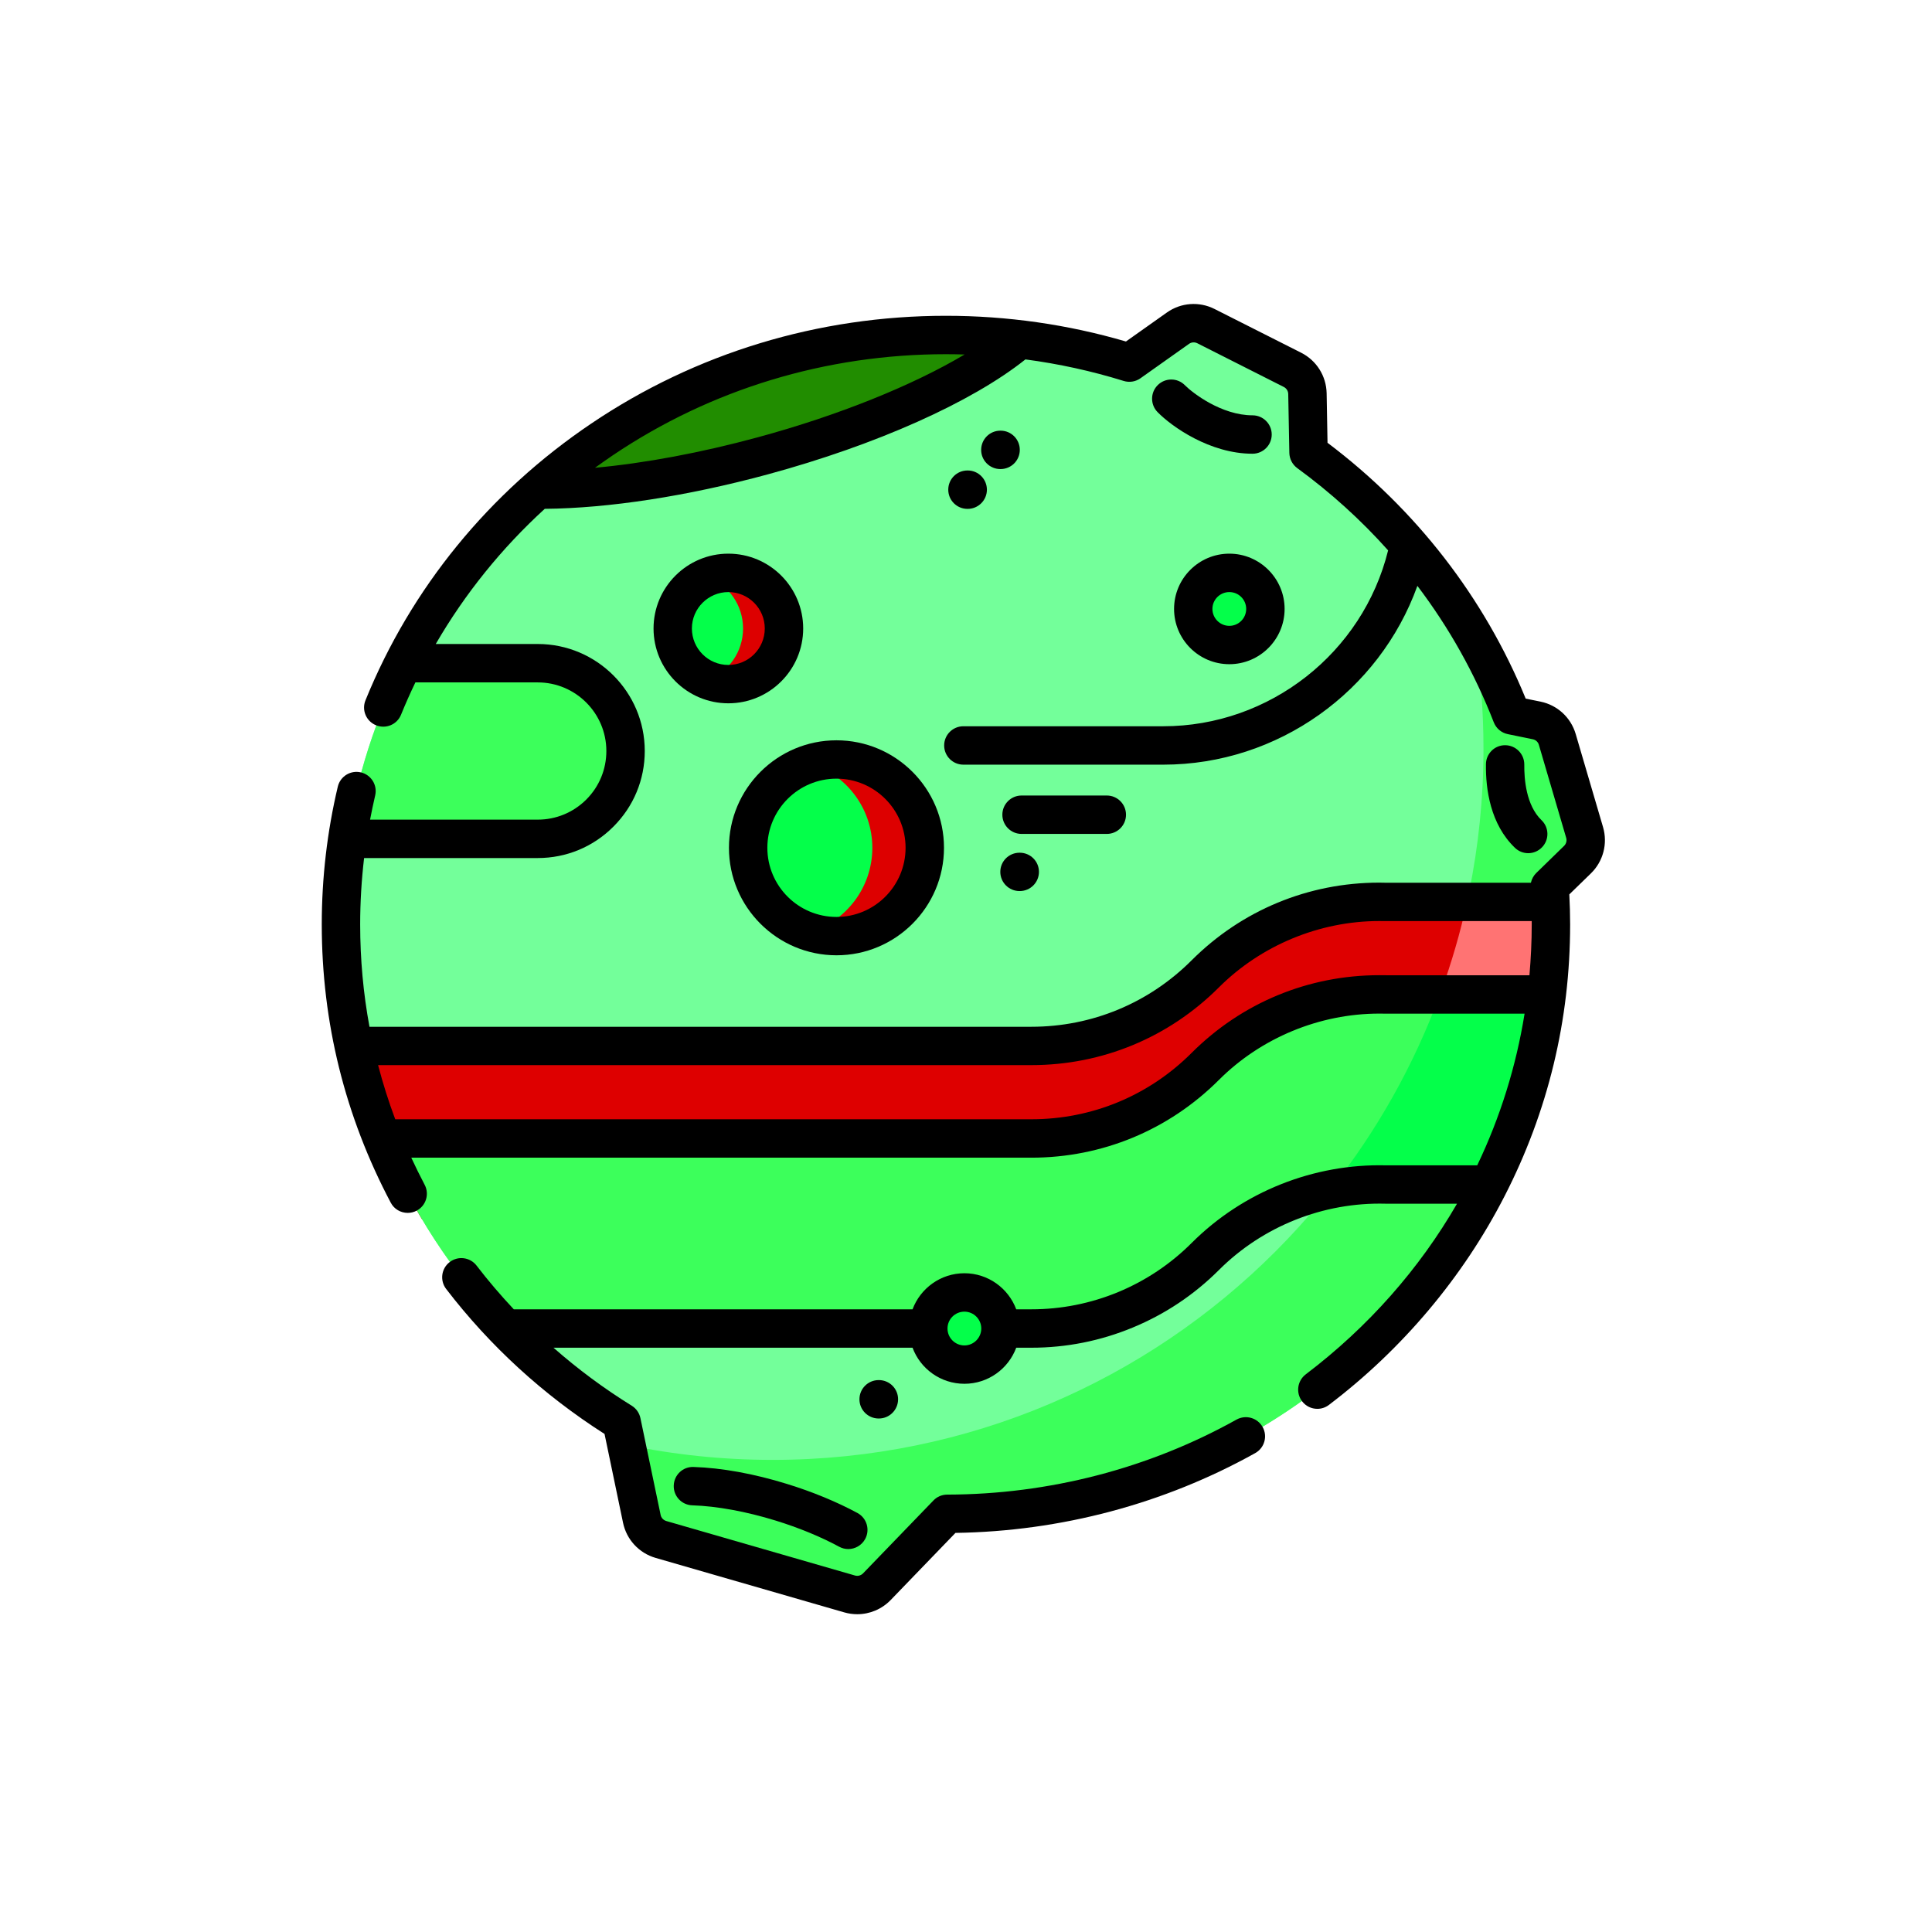 <svg width="33" height="33" viewBox="0 0 33 33" fill="none" xmlns="http://www.w3.org/2000/svg">
<path d="M26.945 14.683L26.469 15.146C26.475 15.233 26.479 15.319 26.482 15.405C26.488 15.533 26.49 15.661 26.49 15.789C26.49 16.194 26.466 16.593 26.418 16.986C26.361 17.458 26.27 17.92 26.148 18.369C25.972 19.018 25.731 19.642 25.432 20.232C23.75 23.558 20.24 25.848 16.179 25.857L14.976 27.102C14.857 27.226 14.678 27.274 14.513 27.226L11.288 26.294C11.123 26.247 10.998 26.111 10.963 25.943L10.618 24.29C9.891 23.838 9.225 23.301 8.636 22.692C8.091 22.128 7.611 21.503 7.21 20.828C6.947 20.387 6.718 19.925 6.527 19.446C6.323 18.937 6.161 18.41 6.044 17.865C5.9 17.196 5.824 16.501 5.824 15.789C5.824 15.293 5.861 14.805 5.932 14.328C6.091 13.265 6.42 12.256 6.892 11.328C7.462 10.205 8.241 9.201 9.18 8.363C11.018 6.722 13.468 5.721 16.157 5.721C16.584 5.721 17.004 5.747 17.416 5.796C18.061 5.872 18.688 6.007 19.29 6.193L20.12 5.606C20.261 5.506 20.445 5.493 20.598 5.571L22.076 6.318C22.23 6.395 22.329 6.552 22.332 6.723L22.351 7.73C23.905 8.866 25.12 10.419 25.821 12.218L26.246 12.306C26.415 12.34 26.551 12.465 26.6 12.63L27.066 14.219C27.115 14.385 27.068 14.563 26.945 14.683Z" fill="#73FF9A"/>
<path d="M26.945 14.683L26.469 15.147C26.475 15.233 26.479 15.32 26.483 15.406C26.488 15.534 26.49 15.661 26.49 15.79C26.49 16.195 26.466 16.594 26.418 16.987C26.361 17.458 26.27 17.92 26.148 18.369C25.972 19.019 25.731 19.642 25.432 20.233C23.75 23.559 20.24 25.849 16.179 25.858L14.976 27.103C14.857 27.227 14.678 27.274 14.513 27.227L11.288 26.295C11.123 26.247 10.998 26.112 10.963 25.943L10.699 24.678C11.505 24.847 12.341 24.936 13.197 24.936C19.903 24.936 25.339 19.499 25.339 12.793C25.339 12.15 25.29 11.52 25.193 10.904C25.433 11.325 25.643 11.764 25.821 12.219L26.246 12.306C26.415 12.341 26.551 12.465 26.6 12.63L27.066 14.22C27.115 14.385 27.068 14.564 26.945 14.683Z" fill="#3CFF5B"/>
<path d="M10.685 12.828C10.685 13.242 10.517 13.617 10.245 13.889C9.974 14.16 9.599 14.328 9.184 14.328H5.932C6.091 13.265 6.42 12.256 6.892 11.328H9.184C10.013 11.328 10.685 11.999 10.685 12.828Z" fill="#3CFF5B"/>
<path d="M17.417 5.796C16.593 6.499 14.971 7.259 13.028 7.787C11.579 8.18 10.221 8.37 9.181 8.363C11.019 6.723 13.468 5.722 16.158 5.722C16.584 5.722 17.004 5.747 17.417 5.796Z" fill="#218D00"/>
<path d="M26.49 15.79C26.49 16.194 26.466 16.594 26.418 16.986C26.361 17.458 26.27 17.92 26.148 18.369H23.674C23.635 18.368 23.597 18.368 23.559 18.368C22.445 18.368 21.376 18.809 20.587 19.598C19.799 20.386 18.73 20.829 17.616 20.829H7.21C6.947 20.388 6.718 19.926 6.526 19.446C6.323 18.937 6.161 18.41 6.044 17.866H17.616C18.73 17.866 19.799 17.422 20.587 16.634C21.376 15.846 22.445 15.404 23.559 15.404C23.597 15.404 23.635 15.405 23.674 15.406H26.482C26.488 15.533 26.49 15.661 26.49 15.79Z" fill="#DE0000"/>
<path d="M26.491 15.79C26.491 16.194 26.466 16.594 26.418 16.986C26.361 17.458 26.27 17.92 26.148 18.369H23.986C24.465 17.445 24.829 16.45 25.058 15.406H26.483C26.488 15.533 26.491 15.661 26.491 15.79Z" fill="#FF7373"/>
<path d="M26.418 16.987C26.278 18.14 25.938 19.233 25.432 20.233H23.674C23.354 20.224 23.038 20.252 22.73 20.314C21.925 20.476 21.178 20.872 20.587 21.462C20.193 21.856 19.729 22.164 19.224 22.373C18.719 22.582 18.173 22.693 17.616 22.693H8.636C7.734 21.761 7.013 20.66 6.527 19.446H17.616C18.731 19.446 19.799 19.003 20.587 18.215C21.376 17.427 22.446 16.985 23.559 16.985C23.597 16.985 23.635 16.986 23.674 16.987H26.418Z" fill="#3CFF5B"/>
<path d="M26.418 16.986C26.278 18.14 25.938 19.233 25.432 20.233H23.674C23.354 20.224 23.038 20.252 22.73 20.314C23.516 19.319 24.15 18.198 24.595 16.986H26.418Z" fill="#04FF4A"/>
<path d="M15.796 14.482C15.796 15.315 15.121 15.99 14.288 15.99C13.455 15.99 12.779 15.315 12.779 14.482C12.779 13.648 13.455 12.973 14.288 12.973C15.121 12.973 15.796 13.648 15.796 14.482Z" fill="#04FF4A"/>
<path d="M15.796 14.481C15.796 15.315 15.121 15.99 14.288 15.99C14.132 15.99 13.981 15.966 13.84 15.922C14.454 15.731 14.9 15.158 14.9 14.481C14.9 13.804 14.454 13.232 13.84 13.04C13.981 12.996 14.132 12.973 14.288 12.973C15.121 12.973 15.796 13.648 15.796 14.481Z" fill="#DD0000"/>
<path d="M13.392 10.735C13.392 11.26 12.966 11.685 12.441 11.685C11.916 11.685 11.491 11.26 11.491 10.735C11.491 10.21 11.916 9.785 12.441 9.785C12.966 9.785 13.392 10.21 13.392 10.735Z" fill="#04FF4A"/>
<path d="M13.391 10.735C13.391 11.26 12.966 11.685 12.441 11.685C12.318 11.685 12.2 11.662 12.091 11.618C12.443 11.479 12.692 11.136 12.692 10.735C12.692 10.334 12.443 9.991 12.091 9.852C12.2 9.808 12.318 9.785 12.441 9.785C12.966 9.785 13.391 10.21 13.391 10.735Z" fill="#DD0000"/>
<path d="M17.089 22.692C17.089 23.033 16.813 23.309 16.472 23.309C16.132 23.309 15.856 23.033 15.856 22.692C15.856 22.352 16.132 22.076 16.472 22.076C16.813 22.076 17.089 22.352 17.089 22.692Z" fill="#04FF4A"/>
<path d="M21.614 10.401C21.614 10.741 21.338 11.017 20.998 11.017C20.657 11.017 20.381 10.741 20.381 10.401C20.381 10.061 20.657 9.785 20.998 9.785C21.338 9.785 21.614 10.061 21.614 10.401Z" fill="#04FF4A"/>
<path d="M17.085 8.012H17.09H17.091C17.271 8.012 17.418 7.866 17.419 7.686C17.42 7.505 17.274 7.357 17.093 7.356H17.088C17.087 7.356 17.087 7.356 17.087 7.356C16.906 7.356 16.76 7.502 16.759 7.683C16.758 7.864 16.904 8.011 17.085 8.012Z" fill="black"/>
<path d="M27.381 14.127L26.914 12.537C26.831 12.255 26.601 12.043 26.312 11.984L26.06 11.933C25.353 10.208 24.188 8.703 22.675 7.563L22.66 6.718C22.654 6.423 22.488 6.158 22.225 6.025L20.746 5.278C20.483 5.145 20.171 5.168 19.931 5.338L19.232 5.833C18.237 5.542 17.204 5.394 16.157 5.394C13.979 5.394 11.885 6.03 10.1 7.234C8.355 8.41 7.021 10.045 6.243 11.961C6.174 12.129 6.255 12.32 6.423 12.388C6.591 12.456 6.782 12.376 6.85 12.208C6.926 12.021 7.008 11.837 7.095 11.656H9.185C9.831 11.656 10.357 12.181 10.357 12.828C10.357 13.141 10.235 13.436 10.014 13.657C9.792 13.878 9.498 14 9.185 14H6.321C6.348 13.862 6.376 13.724 6.408 13.588C6.45 13.412 6.341 13.235 6.165 13.193C5.989 13.151 5.812 13.26 5.77 13.436C5.588 14.204 5.496 14.995 5.496 15.79C5.496 17.464 5.892 19.063 6.674 20.542C6.732 20.654 6.846 20.717 6.964 20.717C7.016 20.717 7.068 20.705 7.117 20.679C7.277 20.595 7.338 20.396 7.253 20.236C7.173 20.084 7.097 19.929 7.025 19.774H17.616C18.826 19.774 19.963 19.302 20.819 18.447C21.54 17.726 22.539 17.313 23.559 17.313C23.595 17.313 23.63 17.313 23.666 17.314C23.669 17.314 23.671 17.314 23.674 17.314H26.041C25.896 18.217 25.623 19.088 25.232 19.905H23.678C22.441 19.873 21.23 20.355 20.355 21.23C19.993 21.592 19.57 21.874 19.099 22.07C18.626 22.265 18.127 22.364 17.616 22.364H17.358C17.224 22.005 16.878 21.748 16.473 21.748C16.067 21.748 15.721 22.005 15.587 22.364H8.776C8.553 22.126 8.34 21.878 8.14 21.617C8.03 21.474 7.824 21.447 7.681 21.557C7.537 21.667 7.51 21.873 7.621 22.017C8.371 22.994 9.281 23.826 10.326 24.493L10.642 26.01C10.702 26.298 10.915 26.528 11.198 26.61L14.422 27.541C14.495 27.562 14.569 27.572 14.643 27.572C14.855 27.572 15.061 27.487 15.213 27.33L16.32 26.183C18.118 26.157 19.885 25.687 21.44 24.82C21.598 24.732 21.655 24.533 21.567 24.375C21.478 24.216 21.279 24.16 21.12 24.248C19.623 25.083 17.914 25.526 16.179 25.529C16.09 25.529 16.005 25.565 15.944 25.629L14.741 26.875C14.705 26.911 14.653 26.925 14.604 26.911L11.38 25.98C11.331 25.965 11.294 25.926 11.284 25.876L10.939 24.223C10.921 24.135 10.867 24.058 10.791 24.011C10.315 23.716 9.869 23.385 9.454 23.02H15.587C15.721 23.38 16.067 23.636 16.473 23.636C16.878 23.636 17.224 23.38 17.358 23.02H17.616C18.214 23.02 18.797 22.904 19.349 22.675C19.901 22.447 20.396 22.116 20.819 21.694C21.568 20.945 22.605 20.532 23.665 20.56C23.668 20.56 23.671 20.56 23.674 20.56H24.887C24.245 21.671 23.374 22.663 22.303 23.475C22.159 23.585 22.131 23.79 22.24 23.934C22.305 24.02 22.402 24.064 22.502 24.064C22.57 24.064 22.64 24.042 22.699 23.997C23.953 23.046 24.99 21.814 25.698 20.433C26.442 18.984 26.819 17.421 26.819 15.79C26.819 15.624 26.814 15.453 26.805 15.277L27.174 14.918C27.384 14.713 27.464 14.41 27.381 14.127ZM16.473 22.981C16.313 22.981 16.184 22.851 16.184 22.692C16.184 22.533 16.313 22.404 16.473 22.404C16.631 22.404 16.761 22.533 16.761 22.692C16.761 22.851 16.631 22.981 16.473 22.981ZM16.157 6.05C16.264 6.05 16.37 6.052 16.476 6.055C15.587 6.584 14.317 7.097 12.941 7.47C11.968 7.734 11.013 7.912 10.163 7.99C10.263 7.918 10.364 7.847 10.467 7.777C12.143 6.647 14.111 6.05 16.157 6.05ZM23.678 16.658C23.638 16.657 23.599 16.657 23.559 16.657C22.348 16.657 21.211 17.128 20.355 17.983C19.624 18.715 18.651 19.118 17.616 19.118H6.751C6.637 18.814 6.54 18.506 6.458 18.193H17.616C18.826 18.193 19.963 17.722 20.819 16.866C21.54 16.146 22.539 15.732 23.559 15.732C23.595 15.732 23.63 15.732 23.666 15.733C23.669 15.733 23.671 15.733 23.674 15.733H26.163C26.163 15.752 26.163 15.771 26.163 15.79C26.163 16.081 26.149 16.371 26.124 16.658H23.678ZM26.716 14.448L26.24 14.912C26.194 14.957 26.163 15.015 26.149 15.078H23.678C23.638 15.077 23.599 15.076 23.559 15.076C22.348 15.076 21.211 15.547 20.355 16.402C19.624 17.134 18.651 17.538 17.616 17.538H6.311C6.205 16.966 6.152 16.383 6.152 15.79C6.152 15.41 6.175 15.031 6.219 14.656H9.185C9.673 14.656 10.132 14.466 10.477 14.12C10.823 13.775 11.013 13.316 11.013 12.828C11.013 11.82 10.193 11 9.185 11H7.443C7.94 10.143 8.567 9.365 9.305 8.691C10.395 8.682 11.741 8.475 13.113 8.103C14.967 7.6 16.595 6.872 17.515 6.139C18.084 6.214 18.646 6.337 19.194 6.507C19.291 6.537 19.397 6.52 19.48 6.461L20.31 5.873C20.351 5.844 20.405 5.84 20.451 5.863L21.929 6.61C21.974 6.633 22.003 6.679 22.004 6.73L22.023 7.736C22.025 7.839 22.075 7.934 22.157 7.995C22.728 8.412 23.248 8.883 23.71 9.401C23.278 11.151 21.687 12.405 19.869 12.405H16.455C16.274 12.405 16.127 12.552 16.127 12.733C16.127 12.914 16.274 13.061 16.455 13.061H19.869C21.829 13.061 23.561 11.809 24.21 10.007C24.75 10.719 25.19 11.502 25.515 12.338C25.556 12.442 25.646 12.518 25.756 12.54L26.181 12.627C26.231 12.637 26.271 12.673 26.285 12.722L26.752 14.312C26.766 14.36 26.752 14.413 26.716 14.448Z" fill="black"/>
<path d="M14.288 12.645C13.275 12.645 12.451 13.468 12.451 14.481C12.451 15.494 13.275 16.317 14.288 16.317C15.3 16.317 16.124 15.494 16.124 14.481C16.124 13.468 15.3 12.645 14.288 12.645ZM14.288 15.662C13.636 15.662 13.107 15.132 13.107 14.481C13.107 13.83 13.636 13.3 14.288 13.3C14.939 13.3 15.468 13.83 15.468 14.481C15.468 15.132 14.939 15.662 14.288 15.662Z" fill="black"/>
<path d="M13.719 10.735C13.719 10.03 13.146 9.457 12.441 9.457C11.736 9.457 11.163 10.03 11.163 10.735C11.163 11.44 11.736 12.013 12.441 12.013C13.146 12.013 13.719 11.44 13.719 10.735ZM12.441 11.358C12.097 11.358 11.818 11.079 11.818 10.735C11.818 10.392 12.098 10.113 12.441 10.113C12.784 10.113 13.063 10.392 13.063 10.735C13.063 11.079 12.784 11.358 12.441 11.358Z" fill="black"/>
<path d="M20.998 9.457C20.477 9.457 20.054 9.881 20.054 10.401C20.054 10.922 20.477 11.345 20.998 11.345C21.518 11.345 21.942 10.922 21.942 10.401C21.942 9.881 21.518 9.457 20.998 9.457ZM20.998 10.69C20.839 10.69 20.709 10.56 20.709 10.401C20.709 10.242 20.839 10.113 20.998 10.113C21.157 10.113 21.286 10.242 21.286 10.401C21.286 10.56 21.157 10.69 20.998 10.69Z" fill="black"/>
<path d="M18.905 13.588H17.449C17.268 13.588 17.121 13.735 17.121 13.916C17.121 14.097 17.268 14.244 17.449 14.244H18.905C19.086 14.244 19.233 14.097 19.233 13.916C19.233 13.735 19.086 13.588 18.905 13.588Z" fill="black"/>
<path d="M16.523 8.692H16.528H16.529C16.709 8.692 16.856 8.546 16.857 8.366C16.858 8.185 16.712 8.037 16.531 8.036H16.526C16.526 8.036 16.525 8.036 16.525 8.036C16.344 8.036 16.198 8.182 16.197 8.362C16.196 8.544 16.342 8.691 16.523 8.692Z" fill="black"/>
<path d="M15.011 24.229H15.012C15.192 24.229 15.339 24.083 15.34 23.902C15.341 23.721 15.195 23.574 15.014 23.573H15.009C15.008 23.573 15.008 23.573 15.008 23.573C14.827 23.573 14.681 23.719 14.68 23.899C14.679 24.081 14.825 24.228 15.006 24.229H15.011Z" fill="black"/>
<path d="M17.418 14.565H17.414C17.233 14.565 17.086 14.711 17.086 14.892C17.086 15.073 17.233 15.22 17.414 15.22H17.418C17.599 15.22 17.746 15.073 17.746 14.892C17.746 14.711 17.599 14.565 17.418 14.565Z" fill="black"/>
<path d="M14.646 25.843C14.294 25.653 13.878 25.481 13.443 25.347C12.878 25.172 12.326 25.072 11.846 25.057C11.664 25.05 11.514 25.193 11.508 25.374C11.502 25.555 11.644 25.707 11.825 25.712C12.242 25.725 12.748 25.818 13.25 25.973C13.645 26.095 14.019 26.249 14.333 26.419C14.383 26.446 14.436 26.459 14.489 26.459C14.605 26.459 14.718 26.397 14.778 26.287C14.864 26.128 14.805 25.929 14.646 25.843Z" fill="black"/>
<path d="M21.394 7.75C21.575 7.75 21.722 7.603 21.722 7.422C21.722 7.241 21.575 7.094 21.394 7.094C20.865 7.094 20.371 6.713 20.239 6.58C20.112 6.451 19.905 6.45 19.776 6.577C19.647 6.704 19.646 6.912 19.773 7.04C20.014 7.286 20.665 7.75 21.394 7.75Z" fill="black"/>
<path d="M26.036 13.061C26.038 12.88 25.893 12.731 25.712 12.729C25.53 12.726 25.383 12.872 25.381 13.053C25.375 13.482 25.457 14.079 25.876 14.481C25.939 14.542 26.021 14.573 26.103 14.573C26.189 14.573 26.275 14.539 26.339 14.472C26.465 14.342 26.461 14.134 26.33 14.009C26.067 13.756 26.033 13.306 26.036 13.061Z" fill="black"/>
</svg>
